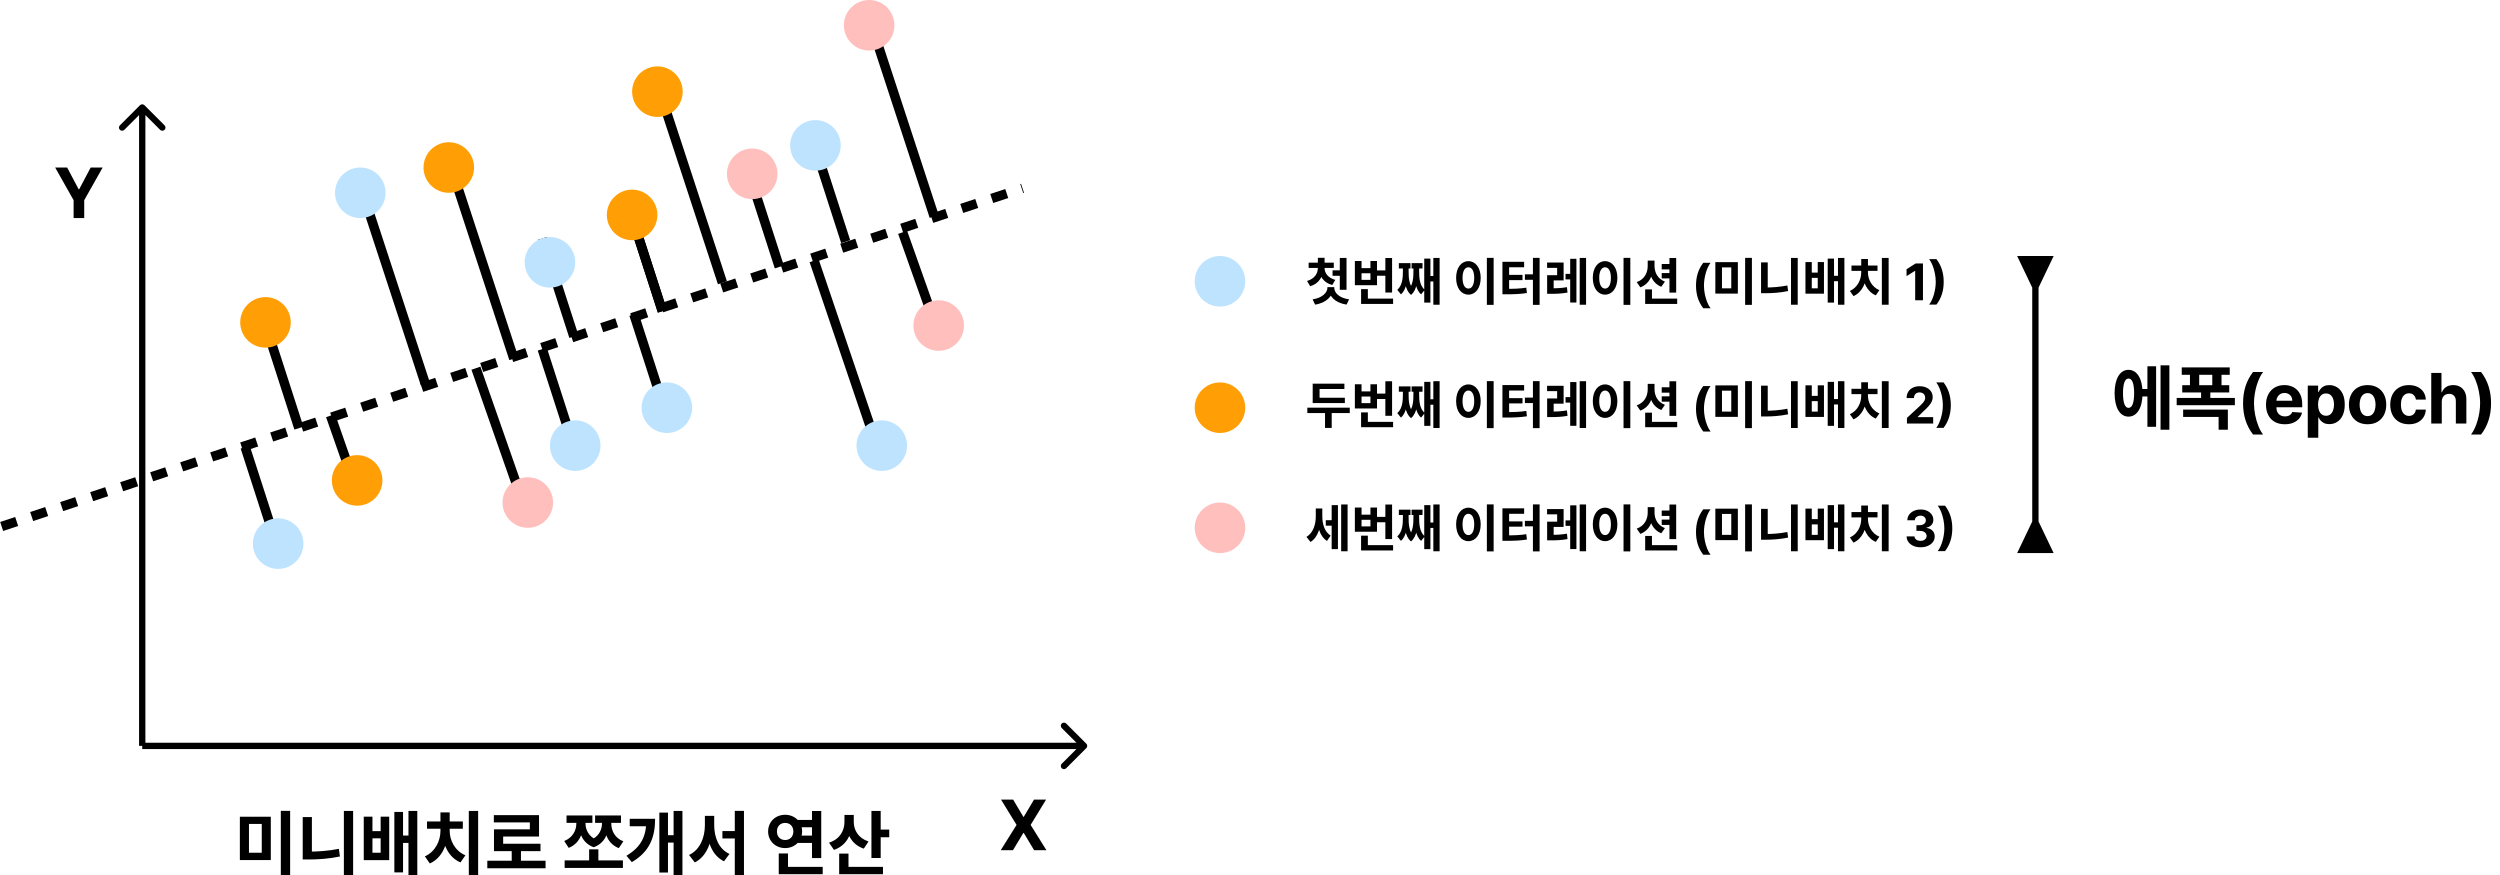 <svg width="791" height="277" viewBox="0 0 791 277" fill="none" xmlns="http://www.w3.org/2000/svg">
<path d="M343.707 236.707C344.098 236.317 344.098 235.683 343.707 235.293L337.343 228.929C336.953 228.538 336.319 228.538 335.929 228.929C335.538 229.319 335.538 229.953 335.929 230.343L341.586 236L335.929 241.657C335.538 242.047 335.538 242.681 335.929 243.071C336.319 243.462 336.953 243.462 337.343 243.071L343.707 236.707ZM45 237H343V235H45V237Z" fill="black"/>
<path d="M45.707 33.293C45.317 32.902 44.683 32.902 44.293 33.293L37.929 39.657C37.538 40.047 37.538 40.681 37.929 41.071C38.319 41.462 38.953 41.462 39.343 41.071L45 35.414L50.657 41.071C51.047 41.462 51.681 41.462 52.071 41.071C52.462 40.681 52.462 40.047 52.071 39.657L45.707 33.293ZM46 236L46 34L44 34L44 236L46 236Z" fill="black"/>
<path d="M320.563 253L323.789 258.453H323.914L327.156 253H330.977L326.094 261L331.086 269H327.195L323.914 263.539H323.789L320.508 269H316.633L321.641 261L316.727 253H320.563Z" fill="black"/>
<path d="M17.453 53H21.242L24.891 59.891H25.047L28.695 53H32.484L26.648 63.344V69H23.289V63.344L17.453 53Z" fill="black"/>
<line x1="0.528" y1="166.576" x2="323.528" y2="59.576" stroke="black" stroke-width="3" stroke-dasharray="5 5"/>
<line x1="87.572" y1="172.461" x2="77.572" y2="141.461" stroke="black" stroke-width="3"/>
<line x1="267.572" y1="76.46" x2="257.572" y2="45.461" stroke="black" stroke-width="3"/>
<line x1="277.579" y1="141.482" x2="257.579" y2="82.482" stroke="black" stroke-width="3"/>
<line x1="164.584" y1="156.496" x2="150.584" y2="116.496" stroke="black" stroke-width="3"/>
<line x1="134.575" y1="121.467" x2="115.575" y2="63.467" stroke="black" stroke-width="3"/>
<circle cx="88" cy="172" r="8" fill="#BDE3FF"/>
<line x1="111.584" y1="151.496" x2="104.584" y2="131.496" stroke="black" stroke-width="3"/>
<circle cx="113" cy="152" r="8" fill="#FF9F05"/>
<circle cx="114" cy="61" r="8" fill="#BDE3FF"/>
<line x1="162.575" y1="113.467" x2="143.575" y2="55.467" stroke="black" stroke-width="3"/>
<circle cx="142" cy="53" r="8" fill="#FF9F05"/>
<circle cx="258" cy="46" r="8" fill="#BDE3FF"/>
<circle cx="279" cy="141" r="8" fill="#BDE3FF"/>
<circle cx="167" cy="159" r="8" fill="#FFBFBD"/>
<line x1="209.572" y1="98.46" x2="199.572" y2="67.46" stroke="black" stroke-width="3"/>
<line x1="94.572" y1="135.461" x2="84.572" y2="104.461" stroke="black" stroke-width="3"/>
<line x1="181.572" y1="141.461" x2="171.572" y2="110.461" stroke="black" stroke-width="3"/>
<line x1="210.572" y1="130.461" x2="200.572" y2="99.46" stroke="black" stroke-width="3"/>
<line x1="246.572" y1="84.46" x2="236.572" y2="53.461" stroke="black" stroke-width="3"/>
<line x1="209.572" y1="98.46" x2="199.572" y2="67.46" stroke="black" stroke-width="3"/>
<circle cx="200" cy="68" r="8" fill="#FF9F05"/>
<line x1="181.572" y1="106.461" x2="171.572" y2="75.46" stroke="black" stroke-width="3"/>
<circle cx="174" cy="83" r="8" fill="#BDE3FF"/>
<line x1="296.586" y1="104.502" x2="285.586" y2="73.502" stroke="black" stroke-width="3"/>
<circle cx="297" cy="103" r="8" fill="#FFBFBD"/>
<circle cx="84" cy="102" r="8" fill="#FF9F05"/>
<circle cx="182" cy="141" r="8" fill="#BDE3FF"/>
<circle cx="211" cy="129" r="8" fill="#BDE3FF"/>
<circle cx="238" cy="55" r="8" fill="#FFBFBD"/>
<path d="M75.892 258.412H85.682V272.118H75.892V258.412ZM82.822 260.7H78.774V269.808H82.822V260.7ZM88.85 256.564H91.798V277.002H88.85V256.564ZM108.802 256.586H111.728V276.958H108.802V256.586ZM95.778 258.522H98.682V271.172H95.778V258.522ZM95.778 269.456H97.582C100.552 269.456 103.852 269.236 107.218 268.576L107.548 270.996C104.05 271.722 100.684 271.942 97.582 271.942H95.778V269.456ZM115.093 258.39H117.843V262.966H120.439V258.39H123.145V272.14H115.093V258.39ZM117.843 265.254V269.808H120.439V265.254H117.843ZM129.239 256.586H132.033V276.958H129.239V256.586ZM126.731 264.352H130.119V266.706H126.731V264.352ZM124.773 256.894H127.523V276.034H124.773V256.894ZM148.333 256.586H151.281V276.958H148.333V256.586ZM139.357 261.866H141.667V262.922C141.667 267.234 139.753 271.568 135.991 273.196L134.429 270.952C137.773 269.456 139.357 266.002 139.357 262.922V261.866ZM139.995 261.866H142.283V262.922C142.283 265.848 143.889 269.192 147.255 270.622L145.693 272.866C141.931 271.304 139.995 267.102 139.995 262.922V261.866ZM135.111 259.908H146.441V262.218H135.111V259.908ZM139.357 257.048H142.283V261.096H139.357V257.048ZM154.183 272.338H172.619V274.714H154.183V272.338ZM161.905 268.488H164.831V273.306H161.905V268.488ZM156.251 257.906H170.551V264.682H159.199V268.114H156.295V262.394H167.647V260.216H156.251V257.906ZM156.295 266.948H171.013V269.302H156.295V266.948ZM182.351 259.314H184.529V260.568C184.529 263.846 183.209 266.97 179.931 268.268L178.523 266.09C181.229 265.034 182.351 262.724 182.351 260.568V259.314ZM183.121 259.314H185.255V260.568C185.255 262.526 186.289 264.77 188.951 265.826L187.851 268.07C184.375 266.816 183.121 263.56 183.121 260.568V259.314ZM190.469 259.314H192.581V260.568C192.581 263.604 191.349 266.816 187.851 268.07L186.773 265.826C189.413 264.792 190.469 262.57 190.469 260.568V259.314ZM191.195 259.314H193.417V260.568C193.417 262.812 194.495 265.122 197.223 266.2L195.793 268.356C192.515 267.08 191.195 263.912 191.195 260.568V259.314ZM186.399 268.73H189.325V273.724H186.399V268.73ZM179.249 258.016H187.433V260.348H179.249V258.016ZM188.291 258.016H196.475V260.348H188.291V258.016ZM178.655 272.228H197.091V274.604H178.655V272.228ZM213.127 256.586H215.921V276.958H213.127V256.586ZM210.553 264.264H213.919V266.596H210.553V264.264ZM204.481 259.072H207.275C207.275 264.814 205.603 269.456 199.905 272.778L198.211 270.754C202.853 268.004 204.481 264.572 204.481 259.688V259.072ZM199.245 259.072H205.339V261.426H199.245V259.072ZM208.617 257.114H211.345V276.078H208.617V257.114ZM228.57 262.944H233.938V265.298H228.57V262.944ZM223.026 258.148H225.402V261.096C225.402 266.222 223.664 270.952 219.836 272.866L218.01 270.512C221.486 268.906 223.026 264.968 223.026 261.096V258.148ZM223.642 258.148H225.974V261.096C225.974 264.968 227.448 268.686 230.814 270.182L229.076 272.514C225.248 270.666 223.642 266.178 223.642 261.096V258.148ZM232.486 256.564H235.39V277.002H232.486V256.564ZM252.008 259.424H257.992V261.756H252.008V259.424ZM252.008 264.374H257.992V266.706H252.008V264.374ZM256.914 256.608H259.84V271.502H256.914V256.608ZM246.398 274.274H260.302V276.606H246.398V274.274ZM246.398 270.028H249.324V275.484H246.398V270.028ZM248.422 257.796C251.436 257.796 253.79 259.996 253.79 263.076C253.79 266.112 251.436 268.334 248.422 268.334C245.386 268.334 243.032 266.112 243.032 263.076C243.032 259.996 245.386 257.796 248.422 257.796ZM248.422 260.37C246.926 260.37 245.826 261.382 245.826 263.076C245.826 264.77 246.926 265.782 248.422 265.782C249.896 265.782 251.018 264.77 251.018 263.076C251.018 261.382 249.896 260.37 248.422 260.37ZM267.186 257.84H269.584V260.04C269.584 264.088 267.758 267.564 263.864 268.906L262.302 266.618C265.756 265.518 267.186 262.79 267.186 260.04V257.84ZM267.758 257.84H270.134V260.062C270.134 262.614 271.52 265.166 274.798 266.244L273.302 268.51C269.518 267.256 267.758 263.89 267.758 260.062V257.84ZM275.722 256.586H278.648V271.48H275.722V256.586ZM277.812 262.482H281.354V264.902H277.812V262.482ZM265.514 274.274H279.374V276.606H265.514V274.274ZM265.514 270.072H268.462V275.506H265.514V270.072Z" fill="black"/>
<circle cx="386" cy="89" r="8" fill="#BDE3FF"/>
<circle cx="386" cy="167" r="8" fill="#FFBFBD"/>
<line x1="228.575" y1="89.467" x2="209.575" y2="31.467" stroke="black" stroke-width="3"/>
<circle cx="208" cy="29" r="8" fill="#FF9F05"/>
<circle cx="386" cy="129" r="8" fill="#FF9F05"/>
<line x1="295.575" y1="68.467" x2="276.575" y2="10.467" stroke="black" stroke-width="3"/>
<circle cx="275" cy="8" r="8" fill="#FFBFBD"/>
<path d="M677.02 123.088H680.364V125.442H677.02V123.088ZM683.598 115.586H686.392V135.958H683.598V115.586ZM679.44 115.894H682.19V135.034H679.44V115.894ZM673.456 117.016C676.162 117.016 677.9 119.81 677.9 124.408C677.9 129.028 676.162 131.822 673.456 131.822C670.772 131.822 669.056 129.028 669.056 124.408C669.056 119.81 670.772 117.016 673.456 117.016ZM673.456 119.766C672.356 119.766 671.718 121.306 671.718 124.408C671.718 127.532 672.356 129.05 673.456 129.05C674.6 129.05 675.238 127.532 675.238 124.408C675.238 121.306 674.6 119.766 673.456 119.766ZM690.306 116.246H705.486V118.578H690.306V116.246ZM690.46 121.878H705.332V124.166H690.46V121.878ZM692.902 117.148H695.828V123.176H692.902V117.148ZM699.964 117.148H702.89V123.176H699.964V117.148ZM688.7 125.904H707.114V128.214H688.7V125.904ZM696.422 123.616H699.348V126.696H696.422V123.616ZM690.746 129.6H704.892V135.958H701.966V131.91H690.746V129.6ZM709.703 127.586C709.703 125.648 709.961 123.865 710.477 122.234C710.997 120.604 711.792 119.094 712.859 117.703H716.039C715.633 118.219 715.255 118.849 714.906 119.594C714.557 120.333 714.253 121.146 713.992 122.031C713.732 122.917 713.529 123.833 713.383 124.781C713.237 125.724 713.164 126.659 713.164 127.586C713.164 128.82 713.289 130.068 713.539 131.328C713.794 132.583 714.138 133.75 714.57 134.828C715.008 135.906 715.497 136.789 716.039 137.477H712.859C711.792 136.086 710.997 134.576 710.477 132.945C709.961 131.315 709.703 129.529 709.703 127.586ZM722.914 134.234C721.68 134.234 720.617 133.984 719.726 133.484C718.841 132.979 718.159 132.266 717.68 131.344C717.2 130.417 716.961 129.32 716.961 128.055C716.961 126.82 717.2 125.737 717.68 124.805C718.159 123.872 718.833 123.146 719.703 122.625C720.578 122.104 721.604 121.844 722.781 121.844C723.573 121.844 724.31 121.971 724.992 122.227C725.68 122.477 726.279 122.854 726.789 123.359C727.305 123.865 727.706 124.5 727.992 125.266C728.279 126.026 728.422 126.917 728.422 127.937V128.852H718.289V126.789H725.289C725.289 126.31 725.185 125.885 724.976 125.516C724.768 125.146 724.479 124.857 724.109 124.648C723.745 124.435 723.32 124.328 722.836 124.328C722.331 124.328 721.883 124.445 721.492 124.68C721.107 124.909 720.805 125.219 720.586 125.609C720.367 125.995 720.255 126.424 720.25 126.898V128.859C720.25 129.453 720.359 129.966 720.578 130.398C720.802 130.831 721.117 131.164 721.523 131.398C721.93 131.633 722.411 131.75 722.969 131.75C723.338 131.75 723.677 131.698 723.984 131.594C724.292 131.49 724.555 131.333 724.773 131.125C724.992 130.917 725.159 130.661 725.273 130.359L728.351 130.562C728.195 131.302 727.875 131.948 727.391 132.5C726.911 133.047 726.292 133.474 725.531 133.781C724.776 134.083 723.904 134.234 722.914 134.234ZM730.176 138.5V122H733.457V124.016H733.605C733.751 123.693 733.962 123.365 734.238 123.031C734.519 122.693 734.884 122.411 735.332 122.188C735.785 121.958 736.348 121.844 737.019 121.844C737.894 121.844 738.702 122.073 739.441 122.531C740.181 122.984 740.772 123.669 741.215 124.586C741.657 125.497 741.879 126.641 741.879 128.016C741.879 129.354 741.663 130.484 741.23 131.406C740.803 132.323 740.22 133.018 739.48 133.492C738.746 133.961 737.923 134.195 737.012 134.195C736.366 134.195 735.816 134.089 735.363 133.875C734.915 133.661 734.548 133.393 734.262 133.07C733.975 132.742 733.756 132.411 733.605 132.078H733.504V138.5H730.176ZM733.433 128C733.433 128.714 733.532 129.336 733.73 129.867C733.928 130.398 734.215 130.812 734.59 131.109C734.965 131.401 735.42 131.547 735.957 131.547C736.499 131.547 736.957 131.398 737.332 131.102C737.707 130.799 737.991 130.383 738.183 129.852C738.381 129.315 738.48 128.698 738.48 128C738.48 127.307 738.384 126.698 738.191 126.172C737.999 125.646 737.715 125.234 737.34 124.937C736.965 124.641 736.504 124.492 735.957 124.492C735.415 124.492 734.957 124.635 734.582 124.922C734.212 125.208 733.928 125.615 733.73 126.141C733.532 126.667 733.433 127.286 733.433 128ZM749.101 134.234C747.888 134.234 746.838 133.977 745.953 133.461C745.073 132.94 744.393 132.216 743.914 131.289C743.435 130.357 743.195 129.276 743.195 128.047C743.195 126.807 743.435 125.724 743.914 124.797C744.393 123.865 745.073 123.141 745.953 122.625C746.838 122.104 747.888 121.844 749.101 121.844C750.315 121.844 751.362 122.104 752.242 122.625C753.127 123.141 753.81 123.865 754.289 124.797C754.768 125.724 755.008 126.807 755.008 128.047C755.008 129.276 754.768 130.357 754.289 131.289C753.81 132.216 753.127 132.94 752.242 133.461C751.362 133.977 750.315 134.234 749.101 134.234ZM749.117 131.656C749.669 131.656 750.13 131.5 750.5 131.188C750.87 130.87 751.148 130.437 751.336 129.891C751.528 129.344 751.625 128.721 751.625 128.023C751.625 127.326 751.528 126.703 751.336 126.156C751.148 125.609 750.87 125.177 750.5 124.859C750.13 124.542 749.669 124.383 749.117 124.383C748.56 124.383 748.091 124.542 747.711 124.859C747.336 125.177 747.052 125.609 746.859 126.156C746.672 126.703 746.578 127.326 746.578 128.023C746.578 128.721 746.672 129.344 746.859 129.891C747.052 130.437 747.336 130.87 747.711 131.188C748.091 131.5 748.56 131.656 749.117 131.656ZM762.176 134.234C760.946 134.234 759.889 133.974 759.004 133.453C758.124 132.927 757.446 132.198 756.972 131.266C756.504 130.333 756.269 129.26 756.269 128.047C756.269 126.818 756.506 125.74 756.98 124.812C757.459 123.88 758.139 123.154 759.019 122.633C759.9 122.107 760.946 121.844 762.16 121.844C763.207 121.844 764.124 122.034 764.91 122.414C765.696 122.794 766.319 123.328 766.777 124.016C767.235 124.703 767.488 125.51 767.535 126.438H764.394C764.306 125.839 764.071 125.357 763.691 124.992C763.316 124.622 762.824 124.437 762.215 124.437C761.699 124.437 761.249 124.578 760.863 124.859C760.483 125.135 760.186 125.539 759.972 126.07C759.759 126.602 759.652 127.245 759.652 128C759.652 128.766 759.756 129.417 759.965 129.953C760.178 130.49 760.478 130.898 760.863 131.18C761.249 131.461 761.699 131.602 762.215 131.602C762.595 131.602 762.936 131.523 763.238 131.367C763.545 131.211 763.798 130.984 763.996 130.687C764.199 130.385 764.332 130.023 764.394 129.602H767.535C767.483 130.518 767.233 131.326 766.785 132.023C766.342 132.716 765.73 133.258 764.949 133.648C764.168 134.039 763.243 134.234 762.176 134.234ZM772.576 127.063V134H769.248V118H772.482V124.117H772.623C772.894 123.409 773.331 122.854 773.935 122.453C774.539 122.047 775.297 121.844 776.209 121.844C777.042 121.844 777.769 122.026 778.388 122.391C779.013 122.75 779.498 123.268 779.842 123.945C780.191 124.617 780.362 125.422 780.357 126.359V134H777.029V126.953C777.034 126.214 776.847 125.638 776.467 125.227C776.092 124.815 775.566 124.609 774.888 124.609C774.435 124.609 774.034 124.706 773.685 124.898C773.342 125.091 773.071 125.372 772.873 125.742C772.68 126.107 772.581 126.547 772.576 127.063ZM788.168 127.586C788.168 129.529 787.907 131.315 787.386 132.945C786.871 134.576 786.079 136.086 785.011 137.477H781.832C782.238 136.961 782.616 136.331 782.965 135.586C783.314 134.841 783.618 134.029 783.879 133.148C784.139 132.263 784.342 131.346 784.488 130.398C784.634 129.451 784.707 128.513 784.707 127.586C784.707 126.352 784.579 125.107 784.324 123.852C784.074 122.591 783.73 121.424 783.293 120.352C782.86 119.273 782.373 118.391 781.832 117.703H785.011C786.079 119.094 786.871 120.604 787.386 122.234C787.907 123.865 788.168 125.648 788.168 127.586Z" fill="black"/>
<path d="M416.968 84.296H418.68V84.824C418.68 87.416 417.368 89.736 414.552 90.568L413.544 88.904C415.944 88.2 416.968 86.504 416.968 84.824V84.296ZM417.368 84.296H419.096V84.824C419.096 86.344 420.12 87.912 422.488 88.552L421.528 90.184C418.696 89.432 417.368 87.256 417.368 84.824V84.296ZM414.056 83.112H422.008V84.776H414.056V83.112ZM416.968 81.56H419.096V83.816H416.968V81.56ZM421.624 85.528H424.44V87.256H421.624V85.528ZM423.912 81.608H426.04V91.688H423.912V81.608ZM419.992 90.856H421.8V91.08C421.8 93.528 419.784 95.848 416.088 96.376L415.32 94.712C418.424 94.264 419.992 92.52 419.992 91.08V90.856ZM420.36 90.856H422.168V91.08C422.168 92.616 423.672 94.28 426.856 94.712L426.056 96.376C422.376 95.832 420.36 93.64 420.36 91.08V90.856ZM435.063 85.544H438.871V87.24H435.063V85.544ZM438.327 81.624H440.455V92.552H438.327V81.624ZM430.647 94.472H440.775V96.168H430.647V94.472ZM430.647 91.48H432.791V95.448H430.647V91.48ZM428.679 82.584H430.791V84.84H433.607V82.584H435.687V90.232H428.679V82.584ZM430.791 86.456V88.552H433.607V86.456H430.791ZM453.51 81.608H455.494V96.424H453.51V81.608ZM451.878 87.336H454.23V89.048H451.878V87.336ZM450.63 81.832H452.582V95.752H450.63V81.832ZM443.878 84.344H445.286V85.72C445.286 88.44 445.11 91.576 443.254 93.128L442.102 91.704C443.75 90.28 443.878 87.816 443.878 85.72V84.344ZM444.31 84.344H445.686V85.72C445.686 87.656 445.75 90.264 447.446 91.832L446.454 93.304C444.438 91.656 444.31 88.232 444.31 85.72V84.344ZM447.206 84.344H448.582V85.72C448.582 88.296 448.438 91.656 446.454 93.304L445.446 91.832C447.158 90.248 447.206 87.704 447.206 85.72V84.344ZM447.606 84.344H449.014V85.72C449.014 87.848 449.142 90.28 450.79 91.704L449.638 93.128C447.798 91.576 447.606 88.472 447.606 85.72V84.344ZM442.598 83.256H446.278V84.936H442.598V83.256ZM446.63 83.256H450.086V84.936H446.63V83.256ZM470.443 81.592H472.587V96.456H470.443V81.592ZM464.603 82.632C466.843 82.632 468.491 84.68 468.491 87.912C468.491 91.176 466.843 93.224 464.603 93.224C462.363 93.224 460.715 91.176 460.715 87.912C460.715 84.68 462.363 82.632 464.603 82.632ZM464.603 84.568C463.499 84.568 462.747 85.736 462.747 87.912C462.747 90.12 463.499 91.304 464.603 91.304C465.707 91.304 466.443 90.12 466.443 87.912C466.443 85.736 465.707 84.568 464.603 84.568ZM485.018 81.592H487.13V96.456H485.018V81.592ZM482.474 86.808H485.258V88.536H482.474V86.808ZM475.37 91.384H476.554C479.002 91.384 480.826 91.352 482.922 91.016L483.114 92.712C480.97 93.048 479.05 93.112 476.554 93.112H475.37V91.384ZM475.37 82.84H482.234V84.568H477.482V91.928H475.37V82.84ZM477.002 86.968H481.722V88.632H477.002V86.968ZM489.513 91.224H490.569C492.361 91.224 493.945 91.176 495.785 90.856L495.961 92.568C494.057 92.92 492.425 92.968 490.569 92.968H489.513V91.224ZM489.497 83.064H494.729V88.728H491.577V91.896H489.513V87.064H492.681V84.744H489.497V83.064ZM499.817 81.608H501.833V96.424H499.817V81.608ZM495.337 86.648H497.641V88.392H495.337V86.648ZM496.809 81.88H498.777V95.72H496.809V81.88ZM513.688 81.592H515.832V96.456H513.688V81.592ZM507.848 82.632C510.088 82.632 511.736 84.68 511.736 87.912C511.736 91.176 510.088 93.224 507.848 93.224C505.608 93.224 503.96 91.176 503.96 87.912C503.96 84.68 505.608 82.632 507.848 82.632ZM507.848 84.568C506.744 84.568 505.992 85.736 505.992 87.912C505.992 90.12 506.744 91.304 507.848 91.304C508.952 91.304 509.688 90.12 509.688 87.912C509.688 85.736 508.952 84.568 507.848 84.568ZM525.766 83.528H528.71V85.24H525.766V83.528ZM525.766 86.392H528.71V88.088H525.766V86.392ZM521.334 82.456H523.046V84.152C523.046 87.224 521.798 89.88 518.998 90.92L517.862 89.256C520.31 88.392 521.334 86.312 521.334 84.152V82.456ZM521.782 82.456H523.494V84.152C523.494 86.184 524.454 88.216 526.79 89.096L525.622 90.744C522.998 89.704 521.782 87.096 521.782 84.152V82.456ZM528.214 81.624H530.342V92.584H528.214V81.624ZM520.534 94.472H530.662V96.168H520.534V94.472ZM520.534 91.576H522.678V95.544H520.534V91.576ZM536.616 90.335C536.616 88.926 536.804 87.629 537.179 86.443C537.558 85.258 538.135 84.159 538.912 83.148H541.224C540.929 83.523 540.654 83.981 540.4 84.523C540.147 85.061 539.925 85.651 539.736 86.296C539.546 86.939 539.398 87.606 539.292 88.296C539.186 88.981 539.133 89.661 539.133 90.335C539.133 91.233 539.224 92.14 539.406 93.057C539.592 93.97 539.842 94.818 540.156 95.602C540.474 96.386 540.83 97.028 541.224 97.528H538.912C538.135 96.517 537.558 95.419 537.179 94.233C536.804 93.047 536.616 91.748 536.616 90.335ZM542.735 82.936H549.855V92.904H542.735V82.936ZM547.775 84.6H544.831V91.224H547.775V84.6ZM552.159 81.592H554.303V96.456H552.159V81.592ZM566.67 81.608H568.798V96.424H566.67V81.608ZM557.198 83.016H559.31V92.216H557.198V83.016ZM557.198 90.968H558.51C560.67 90.968 563.07 90.808 565.518 90.328L565.758 92.088C563.214 92.616 560.766 92.776 558.51 92.776H557.198V90.968ZM571.245 82.92H573.245V86.248H575.133V82.92H577.101V92.92H571.245V82.92ZM573.245 87.912V91.224H575.133V87.912H573.245ZM581.533 81.608H583.565V96.424H581.533V81.608ZM579.709 87.256H582.173V88.968H579.709V87.256ZM578.285 81.832H580.285V95.752H578.285V81.832ZM595.419 81.608H597.563V96.424H595.419V81.608ZM588.891 85.448H590.571V86.216C590.571 89.352 589.179 92.504 586.443 93.688L585.307 92.056C587.739 90.968 588.891 88.456 588.891 86.216V85.448ZM589.355 85.448H591.019V86.216C591.019 88.344 592.187 90.776 594.635 91.816L593.499 93.448C590.763 92.312 589.355 89.256 589.355 86.216V85.448ZM585.803 84.024H594.043V85.704H585.803V84.024ZM588.891 81.944H591.019V84.888H588.891V81.944ZM608.423 83.364V95H605.963V85.699H605.895L603.23 87.369V85.188L606.11 83.364H608.423ZM614.987 89.182C614.987 90.595 614.797 91.894 614.419 93.079C614.044 94.265 613.468 95.364 612.691 96.375H610.379C610.674 96 610.949 95.542 611.203 95C611.457 94.458 611.678 93.867 611.868 93.227C612.057 92.583 612.205 91.917 612.311 91.227C612.417 90.538 612.47 89.856 612.47 89.182C612.47 88.284 612.377 87.379 612.191 86.466C612.01 85.549 611.76 84.701 611.441 83.921C611.127 83.136 610.773 82.494 610.379 81.994H612.691C613.468 83.006 614.044 84.104 614.419 85.29C614.797 86.475 614.987 87.773 614.987 89.182Z" fill="black"/>
<path d="M415.336 125.84H425.512V127.536H415.336V125.84ZM413.64 128.992H427.064V130.704H413.64V128.992ZM419.24 129.984H421.352V135.408H419.24V129.984ZM415.336 121.392H425.368V123.088H417.512V126.656H415.336V121.392ZM435.063 124.544H438.871V126.24H435.063V124.544ZM438.327 120.624H440.455V131.552H438.327V120.624ZM430.647 133.472H440.775V135.168H430.647V133.472ZM430.647 130.48H432.791V134.448H430.647V130.48ZM428.679 121.584H430.791V123.84H433.607V121.584H435.687V129.232H428.679V121.584ZM430.791 125.456V127.552H433.607V125.456H430.791ZM453.51 120.608H455.494V135.424H453.51V120.608ZM451.878 126.336H454.23V128.048H451.878V126.336ZM450.63 120.832H452.582V134.752H450.63V120.832ZM443.878 123.344H445.286V124.72C445.286 127.44 445.11 130.576 443.254 132.128L442.102 130.704C443.75 129.28 443.878 126.816 443.878 124.72V123.344ZM444.31 123.344H445.686V124.72C445.686 126.656 445.75 129.264 447.446 130.832L446.454 132.304C444.438 130.656 444.31 127.232 444.31 124.72V123.344ZM447.206 123.344H448.582V124.72C448.582 127.296 448.438 130.656 446.454 132.304L445.446 130.832C447.158 129.248 447.206 126.704 447.206 124.72V123.344ZM447.606 123.344H449.014V124.72C449.014 126.848 449.142 129.28 450.79 130.704L449.638 132.128C447.798 130.576 447.606 127.472 447.606 124.72V123.344ZM442.598 122.256H446.278V123.936H442.598V122.256ZM446.63 122.256H450.086V123.936H446.63V122.256ZM470.443 120.592H472.587V135.456H470.443V120.592ZM464.603 121.632C466.843 121.632 468.491 123.68 468.491 126.912C468.491 130.176 466.843 132.224 464.603 132.224C462.363 132.224 460.715 130.176 460.715 126.912C460.715 123.68 462.363 121.632 464.603 121.632ZM464.603 123.568C463.499 123.568 462.747 124.736 462.747 126.912C462.747 129.12 463.499 130.304 464.603 130.304C465.707 130.304 466.443 129.12 466.443 126.912C466.443 124.736 465.707 123.568 464.603 123.568ZM485.018 120.592H487.13V135.456H485.018V120.592ZM482.474 125.808H485.258V127.536H482.474V125.808ZM475.37 130.384H476.554C479.002 130.384 480.826 130.352 482.922 130.016L483.114 131.712C480.97 132.048 479.05 132.112 476.554 132.112H475.37V130.384ZM475.37 121.84H482.234V123.568H477.482V130.928H475.37V121.84ZM477.002 125.968H481.722V127.632H477.002V125.968ZM489.513 130.224H490.569C492.361 130.224 493.945 130.176 495.785 129.856L495.961 131.568C494.057 131.92 492.425 131.968 490.569 131.968H489.513V130.224ZM489.497 122.064H494.729V127.728H491.577V130.896H489.513V126.064H492.681V123.744H489.497V122.064ZM499.817 120.608H501.833V135.424H499.817V120.608ZM495.337 125.648H497.641V127.392H495.337V125.648ZM496.809 120.88H498.777V134.72H496.809V120.88ZM513.688 120.592H515.832V135.456H513.688V120.592ZM507.848 121.632C510.088 121.632 511.736 123.68 511.736 126.912C511.736 130.176 510.088 132.224 507.848 132.224C505.608 132.224 503.96 130.176 503.96 126.912C503.96 123.68 505.608 121.632 507.848 121.632ZM507.848 123.568C506.744 123.568 505.992 124.736 505.992 126.912C505.992 129.12 506.744 130.304 507.848 130.304C508.952 130.304 509.688 129.12 509.688 126.912C509.688 124.736 508.952 123.568 507.848 123.568ZM525.766 122.528H528.71V124.24H525.766V122.528ZM525.766 125.392H528.71V127.088H525.766V125.392ZM521.334 121.456H523.046V123.152C523.046 126.224 521.798 128.88 518.998 129.92L517.862 128.256C520.31 127.392 521.334 125.312 521.334 123.152V121.456ZM521.782 121.456H523.494V123.152C523.494 125.184 524.454 127.216 526.79 128.096L525.622 129.744C522.998 128.704 521.782 126.096 521.782 123.152V121.456ZM528.214 120.624H530.342V131.584H528.214V120.624ZM520.534 133.472H530.662V135.168H520.534V133.472ZM520.534 130.576H522.678V134.544H520.534V130.576ZM536.616 129.335C536.616 127.926 536.804 126.629 537.179 125.443C537.558 124.258 538.135 123.159 538.912 122.148H541.224C540.929 122.523 540.654 122.981 540.4 123.523C540.147 124.061 539.925 124.652 539.736 125.295C539.546 125.939 539.398 126.606 539.292 127.295C539.186 127.981 539.133 128.661 539.133 129.335C539.133 130.233 539.224 131.14 539.406 132.057C539.592 132.97 539.842 133.818 540.156 134.602C540.474 135.386 540.83 136.028 541.224 136.528H538.912C538.135 135.517 537.558 134.419 537.179 133.233C536.804 132.047 536.616 130.748 536.616 129.335ZM542.735 121.936H549.855V131.904H542.735V121.936ZM547.775 123.6H544.831V130.224H547.775V123.6ZM552.159 120.592H554.303V135.456H552.159V120.592ZM566.67 120.608H568.798V135.424H566.67V120.608ZM557.198 122.016H559.31V131.216H557.198V122.016ZM557.198 129.968H558.51C560.67 129.968 563.07 129.808 565.518 129.328L565.758 131.088C563.214 131.616 560.766 131.776 558.51 131.776H557.198V129.968ZM571.245 121.92H573.245V125.248H575.133V121.92H577.101V131.92H571.245V121.92ZM573.245 126.912V130.224H575.133V126.912H573.245ZM581.533 120.608H583.565V135.424H581.533V120.608ZM579.709 126.256H582.173V127.968H579.709V126.256ZM578.285 120.832H580.285V134.752H578.285V120.832ZM595.419 120.608H597.563V135.424H595.419V120.608ZM588.891 124.448H590.571V125.216C590.571 128.352 589.179 131.504 586.443 132.688L585.307 131.056C587.739 129.968 588.891 127.456 588.891 125.216V124.448ZM589.355 124.448H591.019V125.216C591.019 127.344 592.187 129.776 594.635 130.816L593.499 132.448C590.763 131.312 589.355 128.256 589.355 125.216V124.448ZM585.803 123.024H594.043V124.704H585.803V123.024ZM588.891 120.944H591.019V123.888H588.891V120.944ZM603.36 134V132.227L607.502 128.392C607.855 128.051 608.15 127.744 608.389 127.472C608.631 127.199 608.815 126.932 608.94 126.67C609.065 126.405 609.127 126.119 609.127 125.812C609.127 125.472 609.05 125.178 608.895 124.932C608.739 124.682 608.527 124.491 608.258 124.358C607.989 124.222 607.684 124.153 607.343 124.153C606.987 124.153 606.677 124.225 606.412 124.369C606.146 124.513 605.942 124.72 605.798 124.989C605.654 125.258 605.582 125.578 605.582 125.949H603.247C603.247 125.187 603.419 124.527 603.764 123.966C604.109 123.405 604.591 122.972 605.213 122.665C605.834 122.358 606.55 122.205 607.36 122.205C608.194 122.205 608.919 122.352 609.537 122.648C610.158 122.939 610.641 123.345 610.985 123.864C611.33 124.383 611.502 124.977 611.502 125.648C611.502 126.087 611.415 126.521 611.241 126.949C611.071 127.377 610.766 127.852 610.326 128.375C609.887 128.894 609.268 129.517 608.468 130.244L606.77 131.909V131.989H611.656V134H603.36ZM617.237 128.182C617.237 129.595 617.047 130.894 616.669 132.08C616.294 133.265 615.718 134.364 614.941 135.375H612.629C612.924 135 613.199 134.542 613.453 134C613.707 133.458 613.928 132.867 614.118 132.227C614.307 131.583 614.455 130.917 614.561 130.227C614.667 129.538 614.72 128.856 614.72 128.182C614.72 127.284 614.627 126.379 614.441 125.466C614.26 124.549 614.01 123.701 613.691 122.92C613.377 122.136 613.023 121.494 612.629 120.994H614.941C615.718 122.006 616.294 123.104 616.669 124.29C617.047 125.475 617.237 126.773 617.237 128.182Z" fill="black"/>
<path d="M419.48 164.584H421.928V166.312H419.48V164.584ZM416.312 160.888H417.944V163.384C417.944 166.744 417.016 170.024 414.648 171.48L413.368 169.88C415.544 168.536 416.312 165.896 416.312 163.384V160.888ZM416.776 160.888H418.376V163.288C418.376 165.704 419 168.168 421.016 169.48L419.864 171.144C417.512 169.688 416.776 166.488 416.776 163.288V160.888ZM424.344 159.608H426.376V174.424H424.344V159.608ZM421.336 159.832H423.32V173.752H421.336V159.832ZM435.063 163.544H438.871V165.24H435.063V163.544ZM438.327 159.624H440.455V170.552H438.327V159.624ZM430.647 172.472H440.775V174.168H430.647V172.472ZM430.647 169.48H432.791V173.448H430.647V169.48ZM428.679 160.584H430.791V162.84H433.607V160.584H435.687V168.232H428.679V160.584ZM430.791 164.456V166.552H433.607V164.456H430.791ZM453.51 159.608H455.494V174.424H453.51V159.608ZM451.878 165.336H454.23V167.048H451.878V165.336ZM450.63 159.832H452.582V173.752H450.63V159.832ZM443.878 162.344H445.286V163.72C445.286 166.44 445.11 169.576 443.254 171.128L442.102 169.704C443.75 168.28 443.878 165.816 443.878 163.72V162.344ZM444.31 162.344H445.686V163.72C445.686 165.656 445.75 168.264 447.446 169.832L446.454 171.304C444.438 169.656 444.31 166.232 444.31 163.72V162.344ZM447.206 162.344H448.582V163.72C448.582 166.296 448.438 169.656 446.454 171.304L445.446 169.832C447.158 168.248 447.206 165.704 447.206 163.72V162.344ZM447.606 162.344H449.014V163.72C449.014 165.848 449.142 168.28 450.79 169.704L449.638 171.128C447.798 169.576 447.606 166.472 447.606 163.72V162.344ZM442.598 161.256H446.278V162.936H442.598V161.256ZM446.63 161.256H450.086V162.936H446.63V161.256ZM470.443 159.592H472.587V174.456H470.443V159.592ZM464.603 160.632C466.843 160.632 468.491 162.68 468.491 165.912C468.491 169.176 466.843 171.224 464.603 171.224C462.363 171.224 460.715 169.176 460.715 165.912C460.715 162.68 462.363 160.632 464.603 160.632ZM464.603 162.568C463.499 162.568 462.747 163.736 462.747 165.912C462.747 168.12 463.499 169.304 464.603 169.304C465.707 169.304 466.443 168.12 466.443 165.912C466.443 163.736 465.707 162.568 464.603 162.568ZM485.018 159.592H487.13V174.456H485.018V159.592ZM482.474 164.808H485.258V166.536H482.474V164.808ZM475.37 169.384H476.554C479.002 169.384 480.826 169.352 482.922 169.016L483.114 170.712C480.97 171.048 479.05 171.112 476.554 171.112H475.37V169.384ZM475.37 160.84H482.234V162.568H477.482V169.928H475.37V160.84ZM477.002 164.968H481.722V166.632H477.002V164.968ZM489.513 169.224H490.569C492.361 169.224 493.945 169.176 495.785 168.856L495.961 170.568C494.057 170.92 492.425 170.968 490.569 170.968H489.513V169.224ZM489.497 161.064H494.729V166.728H491.577V169.896H489.513V165.064H492.681V162.744H489.497V161.064ZM499.817 159.608H501.833V174.424H499.817V159.608ZM495.337 164.648H497.641V166.392H495.337V164.648ZM496.809 159.88H498.777V173.72H496.809V159.88ZM513.688 159.592H515.832V174.456H513.688V159.592ZM507.848 160.632C510.088 160.632 511.736 162.68 511.736 165.912C511.736 169.176 510.088 171.224 507.848 171.224C505.608 171.224 503.96 169.176 503.96 165.912C503.96 162.68 505.608 160.632 507.848 160.632ZM507.848 162.568C506.744 162.568 505.992 163.736 505.992 165.912C505.992 168.12 506.744 169.304 507.848 169.304C508.952 169.304 509.688 168.12 509.688 165.912C509.688 163.736 508.952 162.568 507.848 162.568ZM525.766 161.528H528.71V163.24H525.766V161.528ZM525.766 164.392H528.71V166.088H525.766V164.392ZM521.334 160.456H523.046V162.152C523.046 165.224 521.798 167.88 518.998 168.92L517.862 167.256C520.31 166.392 521.334 164.312 521.334 162.152V160.456ZM521.782 160.456H523.494V162.152C523.494 164.184 524.454 166.216 526.79 167.096L525.622 168.744C522.998 167.704 521.782 165.096 521.782 162.152V160.456ZM528.214 159.624H530.342V170.584H528.214V159.624ZM520.534 172.472H530.662V174.168H520.534V172.472ZM520.534 169.576H522.678V173.544H520.534V169.576ZM536.616 168.335C536.616 166.926 536.804 165.629 537.179 164.443C537.558 163.258 538.135 162.159 538.912 161.148H541.224C540.929 161.523 540.654 161.981 540.4 162.523C540.147 163.061 539.925 163.652 539.736 164.295C539.546 164.939 539.398 165.606 539.292 166.295C539.186 166.981 539.133 167.661 539.133 168.335C539.133 169.233 539.224 170.14 539.406 171.057C539.592 171.97 539.842 172.818 540.156 173.602C540.474 174.386 540.83 175.028 541.224 175.528H538.912C538.135 174.517 537.558 173.419 537.179 172.233C536.804 171.047 536.616 169.748 536.616 168.335ZM542.735 160.936H549.855V170.904H542.735V160.936ZM547.775 162.6H544.831V169.224H547.775V162.6ZM552.159 159.592H554.303V174.456H552.159V159.592ZM566.67 159.608H568.798V174.424H566.67V159.608ZM557.198 161.016H559.31V170.216H557.198V161.016ZM557.198 168.968H558.51C560.67 168.968 563.07 168.808 565.518 168.328L565.758 170.088C563.214 170.616 560.766 170.776 558.51 170.776H557.198V168.968ZM571.245 160.92H573.245V164.248H575.133V160.92H577.101V170.92H571.245V160.92ZM573.245 165.912V169.224H575.133V165.912H573.245ZM581.533 159.608H583.565V174.424H581.533V159.608ZM579.709 165.256H582.173V166.968H579.709V165.256ZM578.285 159.832H580.285V173.752H578.285V159.832ZM595.419 159.608H597.563V174.424H595.419V159.608ZM588.891 163.448H590.571V164.216C590.571 167.352 589.179 170.504 586.443 171.688L585.307 170.056C587.739 168.968 588.891 166.456 588.891 164.216V163.448ZM589.355 163.448H591.019V164.216C591.019 166.344 592.187 168.776 594.635 169.816L593.499 171.448C590.763 170.312 589.355 167.256 589.355 164.216V163.448ZM585.803 162.024H594.043V163.704H585.803V162.024ZM588.891 159.944H591.019V162.888H588.891V159.944ZM607.662 173.159C606.813 173.159 606.057 173.013 605.395 172.722C604.735 172.426 604.215 172.021 603.832 171.506C603.453 170.987 603.258 170.388 603.247 169.71H605.724C605.739 169.994 605.832 170.244 606.002 170.46C606.177 170.672 606.408 170.837 606.696 170.955C606.984 171.072 607.307 171.131 607.667 171.131C608.042 171.131 608.374 171.064 608.662 170.932C608.949 170.799 609.175 170.616 609.338 170.381C609.501 170.146 609.582 169.875 609.582 169.568C609.582 169.258 609.495 168.983 609.321 168.744C609.15 168.502 608.904 168.312 608.582 168.176C608.264 168.04 607.885 167.972 607.446 167.972H606.36V166.165H607.446C607.817 166.165 608.145 166.1 608.429 165.972C608.716 165.843 608.94 165.665 609.099 165.438C609.258 165.206 609.338 164.938 609.338 164.631C609.338 164.339 609.268 164.083 609.127 163.864C608.991 163.64 608.798 163.466 608.548 163.341C608.302 163.216 608.014 163.153 607.684 163.153C607.351 163.153 607.046 163.214 606.77 163.335C606.493 163.453 606.271 163.621 606.105 163.841C605.938 164.061 605.849 164.318 605.838 164.614H603.48C603.491 163.943 603.682 163.352 604.054 162.841C604.425 162.33 604.925 161.93 605.554 161.642C606.186 161.35 606.9 161.205 607.696 161.205C608.499 161.205 609.201 161.35 609.804 161.642C610.406 161.934 610.874 162.328 611.207 162.824C611.544 163.316 611.711 163.869 611.707 164.483C611.711 165.134 611.508 165.678 611.099 166.114C610.694 166.549 610.165 166.826 609.514 166.943V167.034C610.37 167.144 611.021 167.441 611.468 167.926C611.919 168.407 612.143 169.009 612.139 169.733C612.143 170.396 611.951 170.985 611.565 171.5C611.182 172.015 610.654 172.42 609.98 172.716C609.306 173.011 608.533 173.159 607.662 173.159ZM617.706 167.182C617.706 168.595 617.516 169.894 617.137 171.08C616.762 172.265 616.187 173.364 615.41 174.375H613.098C613.393 174 613.668 173.542 613.921 173C614.175 172.458 614.397 171.867 614.586 171.227C614.776 170.583 614.923 169.917 615.029 169.227C615.136 168.538 615.189 167.856 615.189 167.182C615.189 166.284 615.096 165.379 614.91 164.466C614.728 163.549 614.478 162.701 614.16 161.92C613.846 161.136 613.492 160.494 613.098 159.994H615.41C616.187 161.006 616.762 162.104 617.137 163.29C617.516 164.475 617.706 165.773 617.706 167.182Z" fill="black"/>
<path d="M645 91L649.773 81L638.226 81L643 91L645 91ZM643 165L638.226 175L649.774 175L645 165L643 165ZM643 90L643 166L645 166L645 90L643 90Z" fill="black"/>
</svg>
